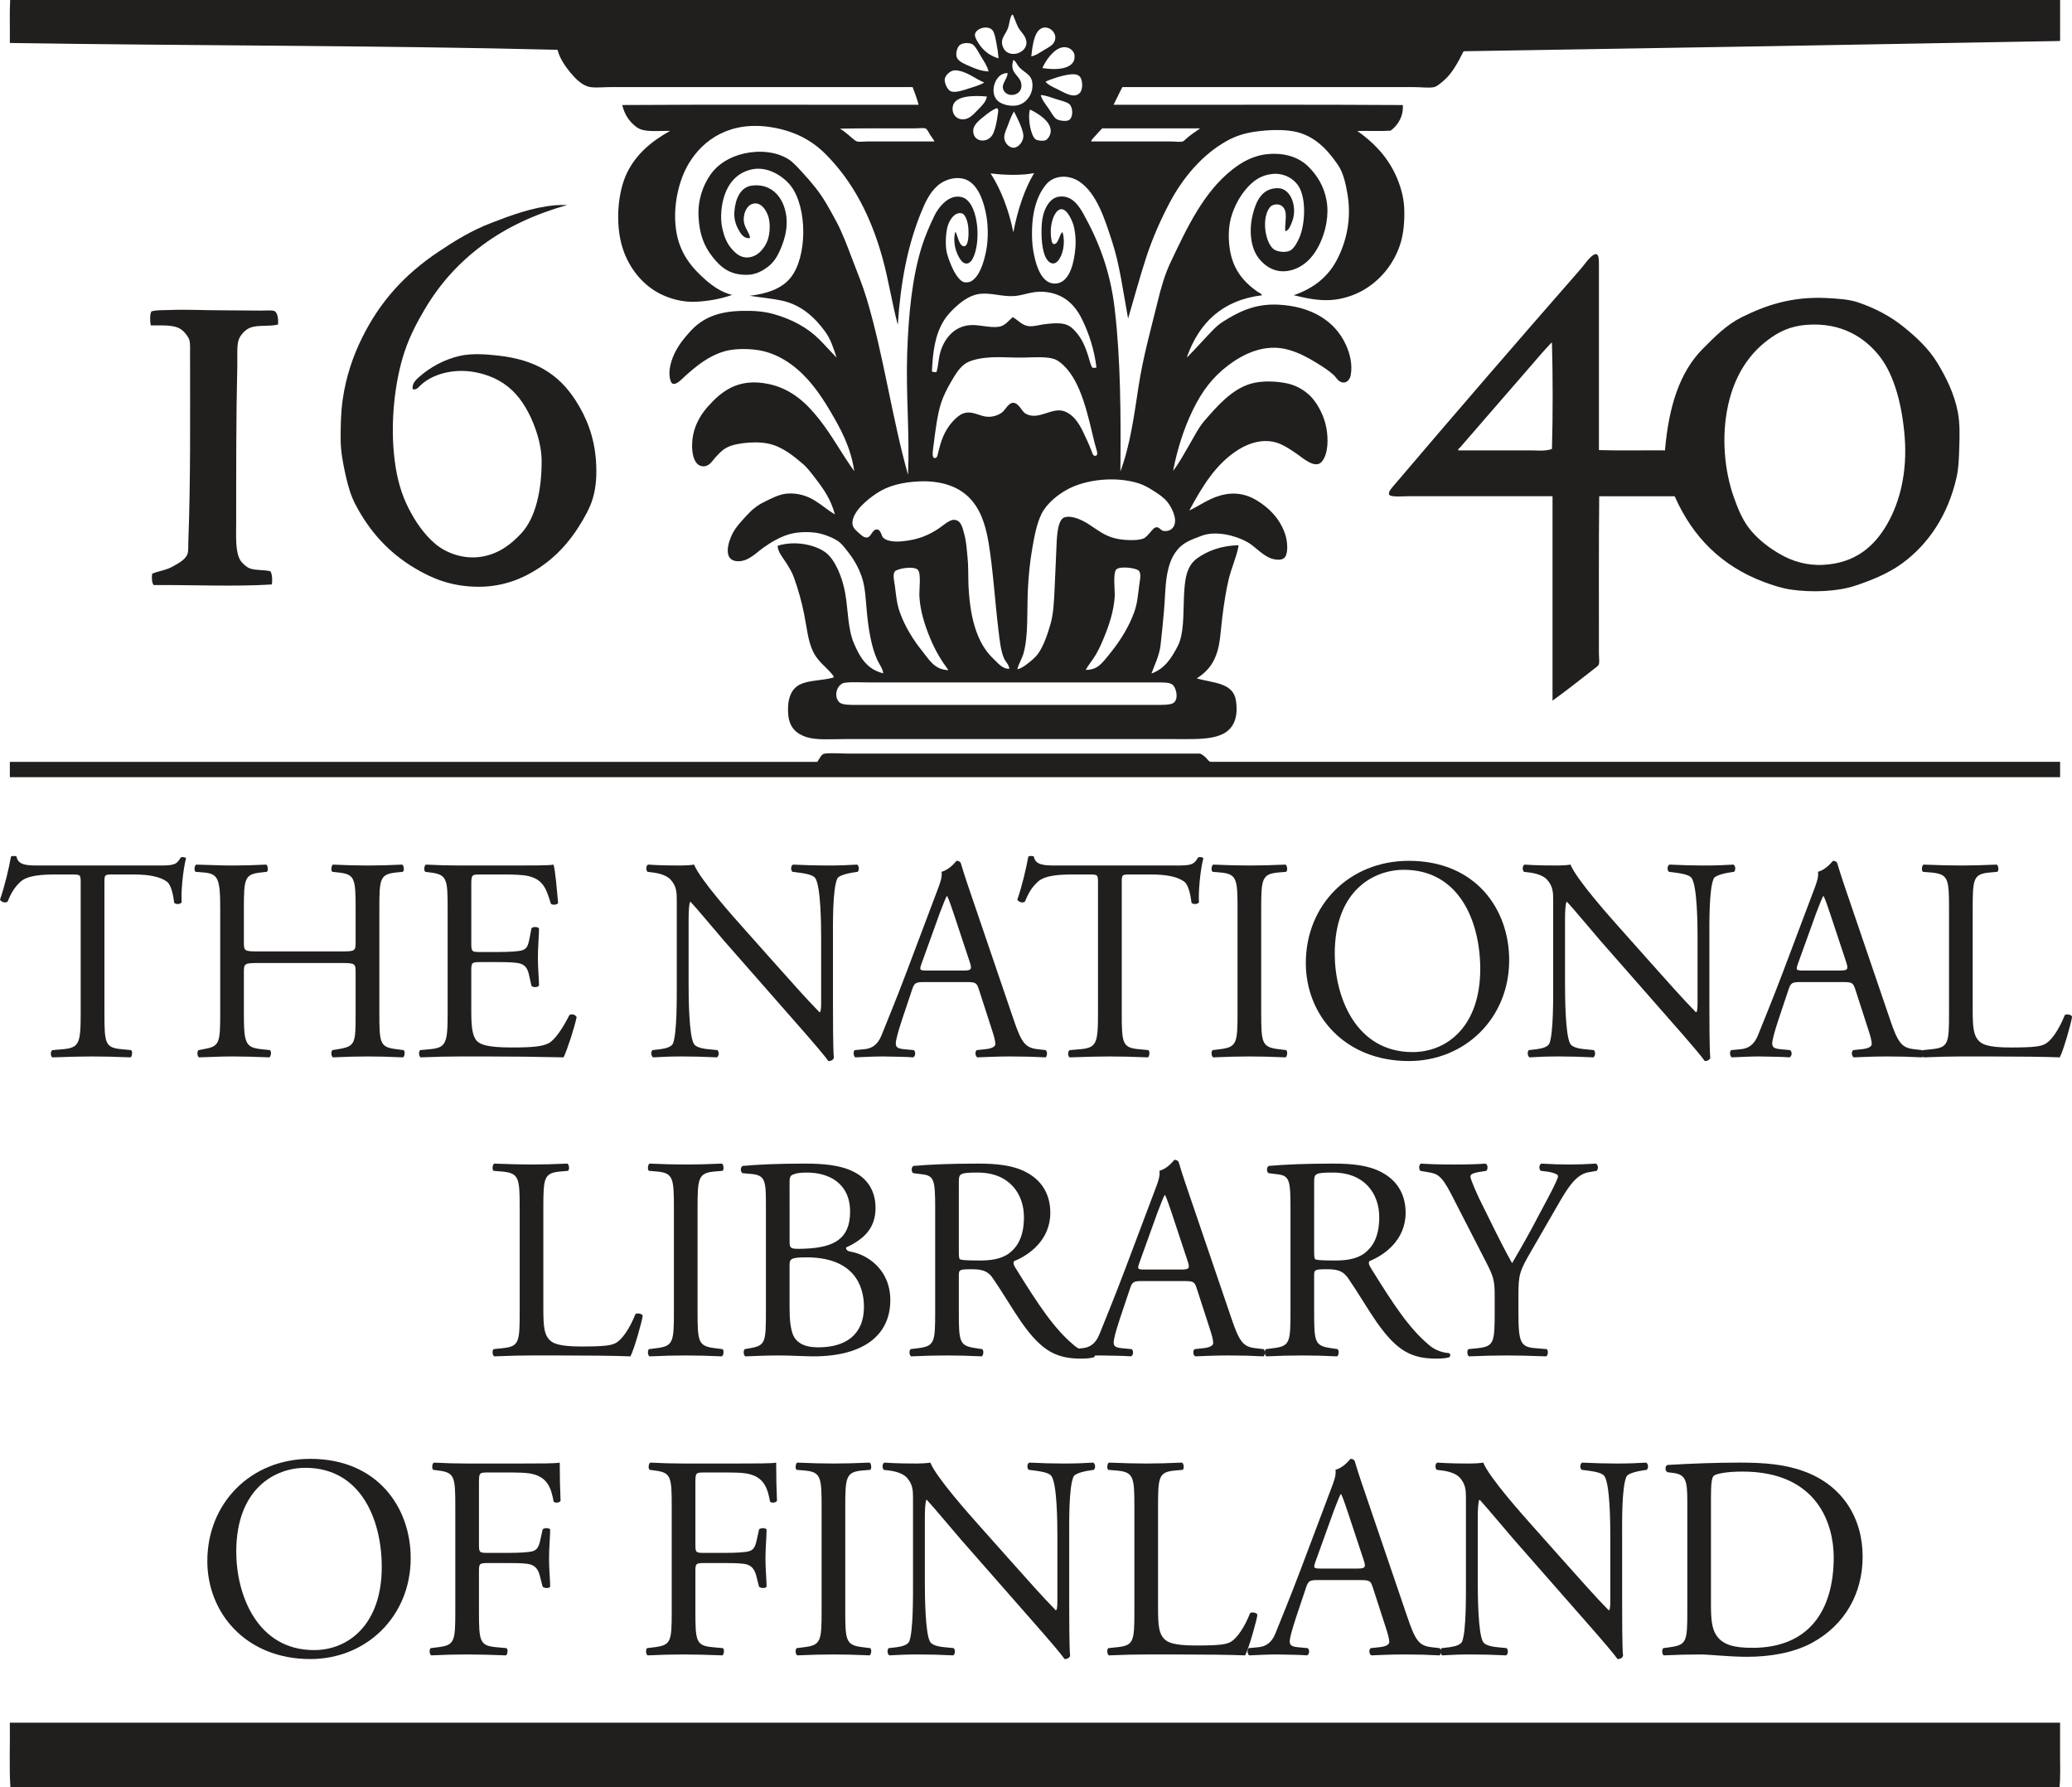 <?xml version="1.0" encoding="UTF-8" standalone="no"?>
<svg
   xmlns:dc="http://purl.org/dc/elements/1.1/"
   xmlns:cc="http://creativecommons.org/ns#"
   xmlns:rdf="http://www.w3.org/1999/02/22-rdf-syntax-ns#"
   xmlns:svg="http://www.w3.org/2000/svg"
   xmlns="http://www.w3.org/2000/svg"
   xmlns:xlink="http://www.w3.org/1999/xlink"
   id="svg3819"
   version="1.1"
   viewBox="0 0 429.663 370.605"
   height="370.605pt"
   width="429.663pt">
  <defs
     id="defs3821">
    <g
       id="g3823">
      <symbol
         style="overflow:visible"
         id="glyph0-0"
         overflow="visible">
        <path
           id="path3826"
           d="m 0,0 30,0 0,-42 -30,0 z M 15,-23.703 4.797,-39 l 20.406,0 z M 16.797,-21 27,-36.297 l 0,30.594 z m -12,18 L 15,-18.297 25.203,-3 Z M 3,-36.297 13.203,-21 3,-5.703 Z m 0,0"
           style="stroke:none" />
      </symbol>
      <symbol
         style="overflow:visible"
         id="glyph0-1"
         overflow="visible">
        <path
           id="path3829"
           d="m 22.078,-35.703 c 0,-1.984 -0.062,-2.031 1.734,-2.031 l 4.266,0 c 3.297,0 5.578,0.469 6.969,1.5 0.891,0.656 1.312,2.875 1.5,4.375 0.297,0.359 1.312,0.359 1.547,-0.125 -0.172,-1.797 0.25,-6.656 0.906,-9.109 -0.125,-0.25 -0.781,-0.312 -1.078,-0.188 -0.906,1.562 -1.438,1.688 -4.688,1.688 l -24.297,0 c -2.75,0 -4.734,0.047 -5.094,-1.859 -0.188,-0.188 -0.969,-0.125 -1.141,0 -0.422,2.391 -1.328,6.234 -2.281,8.938 0.234,0.469 1.078,0.781 1.562,0.422 0.656,-1.5 1.25,-2.828 2.703,-4.141 1.5,-1.391 4.797,-1.5 7.375,-1.5 l 3.297,0 c 1.797,0 1.797,0.047 1.797,1.922 l 0,26.812 c 0,6.297 -0.297,7.203 -3.719,7.5 l -2.156,0.188 c -0.484,0.297 -0.359,1.312 0,1.5 C 15.125,0.062 17.219,0 19.625,0 22.016,0 24.062,0.062 27.484,0.188 27.844,0 27.953,-1.078 27.594,-1.312 L 25.688,-1.5 C 22.203,-1.797 22.078,-2.703 22.078,-9 Z m 0,0"
           style="stroke:none" />
      </symbol>
      <symbol
         style="overflow:visible"
         id="glyph0-2"
         overflow="visible">
        <path
           id="path3832"
           d="m 32.766,-19.375 c 2.875,0 3,0.109 3,1.922 l 0,8.453 c 0,6.297 0,6.906 -3.672,7.5 l -1.141,0.188 C 30.594,-0.953 30.719,0 31.078,0.188 33.719,0.062 35.875,0 38.344,0 c 2.344,0 4.375,0.062 7.25,0.188 0.359,-0.188 0.484,-1.266 0.125,-1.5 L 44.281,-1.5 C 40.797,-1.922 40.688,-2.703 40.688,-9 l 0,-21.594 c 0,-6.312 0.109,-7.203 3.594,-7.562 l 1.266,-0.125 c 0.359,-0.234 0.234,-1.312 -0.125,-1.5 -2.703,0.125 -4.734,0.188 -7.078,0.188 -2.469,0 -4.5,-0.062 -7.266,-0.188 -0.359,0.188 -0.484,1.266 -0.125,1.5 l 1.141,0.125 c 3.547,0.359 3.672,1.25 3.672,7.562 l 0,6.891 c 0,1.859 -0.125,1.922 -3,1.922 l -17.172,0 c -2.875,0 -3,-0.062 -3,-1.922 l 0,-6.891 c 0,-6.312 0.125,-7.203 3.609,-7.562 l 1.141,-0.125 c 0.359,-0.234 0.234,-1.312 -0.125,-1.5 -2.578,0.125 -4.625,0.188 -6.953,0.188 -2.578,0 -4.625,-0.125 -7.562,-0.188 -0.359,0.188 -0.484,1.266 -0.125,1.5 l 1.562,0.125 c 3.125,0.234 3.547,1.25 3.547,7.562 L 7.688,-9 c 0,6.297 -0.125,6.906 -3.484,7.5 L 3.188,-1.312 C 2.812,-0.953 2.938,0 3.297,0.188 5.641,0.125 7.688,0 10.266,0 12.594,0 14.641,0.062 17.875,0.188 18.234,0 18.359,-1.078 18,-1.312 L 16.266,-1.5 C 12.906,-1.859 12.594,-2.703 12.594,-9 l 0,-8.453 c 0,-1.812 0.125,-1.922 3,-1.922 z m 0,0"
           style="stroke:none" />
      </symbol>
      <symbol
         style="overflow:visible"
         id="glyph0-3"
         overflow="visible">
        <path
           id="path3835"
           d="m 7.688,-9 c 0,6.297 -0.312,7.203 -3.734,7.5 l -1.969,0.188 C 1.625,-0.953 1.734,0 2.094,0.188 5.641,0.062 7.688,0 10.266,0 L 15.656,0 C 21,0 26.344,0.062 31.734,0.188 c 0.781,-1.625 2.281,-6.25 2.703,-8.344 -0.234,-0.547 -1.078,-0.719 -1.5,-0.422 -1.562,3.125 -3.172,5.219 -4.25,5.812 -1.328,0.672 -3.062,0.906 -7.688,0.906 -5.281,0 -6.547,-0.656 -7.266,-1.375 -0.953,-1.031 -1.141,-3.062 -1.141,-6.25 l 0,-8.453 c 0,-1.562 0.188,-1.625 1.984,-1.625 l 3.484,0 c 2.344,0 3.781,0.062 4.625,0.297 1.188,0.312 1.609,1.203 1.859,2.281 l 0.531,2.344 c 0.297,0.359 1.328,0.359 1.562,-0.062 0,-1.312 -0.234,-3.594 -0.234,-5.75 0,-2.281 0.234,-4.625 0.234,-6.062 -0.234,-0.422 -1.266,-0.422 -1.562,-0.062 L 24.594,-24.125 c -0.297,1.5 -0.719,1.859 -1.438,2.109 -0.719,0.234 -2.578,0.359 -5.094,0.359 l -3.484,0 c -1.797,0 -1.984,0 -1.984,-1.688 l 0,-12 c 0,-2.281 0,-2.391 1.812,-2.391 l 4.312,0 c 2.641,0 4.562,0.047 5.828,0.359 3.109,0.781 3.656,2.875 4.547,5.688 0.312,0.375 1.266,0.25 1.5,-0.109 C 30.359,-34.438 30,-38.766 29.641,-39.781 c -0.719,0.188 -4.266,0.188 -8.094,0.188 l -11.281,0 c -2.469,0 -4.5,-0.062 -7.078,-0.188 -0.375,0.188 -0.484,1.266 -0.125,1.5 l 0.953,0.125 c 3.547,0.422 3.672,1.312 3.672,7.562 z m 0,0"
           style="stroke:none" />
      </symbol>
      <symbol
         style="overflow:visible"
         id="glyph0-4"
         overflow="visible">
        <path
           id="path3838"
           d=""
           style="stroke:none" />
      </symbol>
      <symbol
         style="overflow:visible"
         id="glyph0-5"
         overflow="visible">
        <path
           id="path3841"
           d="m 39.953,-24.547 c 0,-2.75 -0.109,-10.188 0.906,-12.359 0.234,-0.469 1.438,-0.953 3.359,-1.25 l 0.844,-0.125 c 0.359,-0.359 0.359,-1.203 -0.125,-1.5 -2.031,0.125 -3.594,0.188 -6.172,0.188 -2.281,0 -4.328,-0.062 -7.078,-0.188 -0.484,0.188 -0.547,1.141 -0.125,1.5 l 1.016,0.125 c 2.406,0.297 3.359,0.656 3.719,1.203 C 37.438,-35.156 37.5,-27.359 37.5,-24.547 l 0,12.844 c 0,1.266 0,2.219 -0.234,2.516 l -0.125,0 C 34.312,-12.062 31.375,-15.422 27.234,-20.047 l -5.812,-6.531 c -1.984,-2.219 -9.062,-10.141 -10.266,-13.203 -0.781,0.125 -1.797,0.188 -2.75,0.188 -1.094,0 -4.266,0 -6.781,-0.188 -0.484,0.234 -0.484,1.141 -0.125,1.5 l 1.016,0.125 c 1.438,0.172 2.891,0.594 3.719,1.438 1.266,1.375 1.328,2.641 1.328,4.312 l 0,17.344 c 0,2.875 0.062,10.203 -0.781,12.359 C 6.484,-2.047 5.516,-1.688 4.141,-1.5 l -1.625,0.188 c -0.359,0.359 -0.297,1.188 0.125,1.5 C 4.734,0.062 6.359,0 8.875,0 c 2.219,0 4.328,0.062 7.031,0.188 0.406,-0.312 0.469,-1.031 0.109,-1.5 L 14.156,-1.5 c -1.5,-0.125 -2.703,-0.484 -3.062,-1.141 -1.016,-1.797 -1.078,-9.594 -1.078,-12.422 l 0,-13.078 c 0,-1.797 0.062,-3.172 0.297,-3.906 l 0.125,0 c 1.266,1.328 5.344,6.25 6.969,8.109 L 31.312,-8.094 c 5.234,5.938 6.969,8.031 7.688,9.047 0.656,0 1.016,-0.297 1.141,-0.656 -0.188,-1.562 -0.188,-8.703 -0.188,-10.5 z m 0,0"
           style="stroke:none" />
      </symbol>
      <symbol
         style="overflow:visible"
         id="glyph0-6"
         overflow="visible">
        <path
           id="path3844"
           d="m 27.062,-5.766 c 0.484,1.453 0.781,2.531 0.781,3.188 C 27.844,-1.984 27,-1.625 25.734,-1.5 L 24,-1.312 c -0.422,0.297 -0.359,1.25 0.125,1.5 C 25.859,0.125 28.141,0 31.016,0 33.719,0 35.812,0.062 38.281,0.188 c 0.297,-0.25 0.422,-1.203 0,-1.5 L 36.656,-1.5 C 34.078,-1.797 33.297,-2.703 31.562,-7.859 l -8.219,-24.125 C 22.438,-34.625 21.484,-37.375 20.703,-40.016 c -0.125,-0.422 -0.547,-0.547 -0.906,-0.547 -0.656,0.781 -1.672,1.859 -3.109,2.281 0.172,0.969 -0.188,2.094 -1.031,4.266 L 9.547,-17.812 C 7.016,-11.094 5.344,-7.203 4.266,-4.438 3.422,-2.281 2.094,-1.625 0.656,-1.5 l -1.969,0.188 c -0.375,0.297 -0.25,1.25 0.109,1.5 C 0.422,0.125 2.578,0 4.562,0 c 2.812,0.062 4.672,0.062 6.234,0.188 0.547,-0.25 0.547,-1.203 0.125,-1.5 L 8.938,-1.5 C 7.5,-1.625 7.203,-1.984 7.203,-2.703 c 0,-0.656 0.422,-2.281 1.312,-4.984 L 10.625,-13.984 c 0.422,-1.25 0.781,-1.438 2.281,-1.438 l 9.047,0 c 1.812,0 2.047,0.188 2.469,1.5 z m -10.75,-23.938 c 0.672,-1.797 1.266,-3.234 1.453,-3.531 l 0.109,0 c 0.359,0.719 0.906,2.328 1.391,3.781 L 22.5,-19.688 c 0.547,1.625 0.422,1.875 -1.312,1.875 l -7.391,0 c -1.672,0 -1.734,-0.062 -1.25,-1.453 z m 0,0"
           style="stroke:none" />
      </symbol>
      <symbol
         style="overflow:visible"
         id="glyph0-7"
         overflow="visible">
        <path
           id="path3847"
           d="m 7.688,-9.125 c 0,6.359 -0.125,7.203 -3.672,7.625 l -1.5,0.188 C 2.156,-0.953 2.281,0 2.641,0.188 5.641,0.062 7.688,0 10.203,0 c 2.391,0 4.438,0.062 7.438,0.188 C 18,0 18.125,-1.078 17.766,-1.312 l -1.5,-0.188 C 12.719,-1.922 12.594,-2.766 12.594,-9.125 l 0,-21.359 c 0,-6.359 0.125,-7.375 3.672,-7.672 l 1.5,-0.125 c 0.359,-0.234 0.234,-1.312 -0.125,-1.5 -3,0.125 -5.047,0.188 -7.438,0.188 -2.516,0 -4.562,-0.062 -7.562,-0.188 -0.359,0.188 -0.484,1.266 -0.125,1.5 l 1.5,0.125 c 3.547,0.297 3.672,1.312 3.672,7.672 z m 0,0"
           style="stroke:none" />
      </symbol>
      <symbol
         style="overflow:visible"
         id="glyph0-8"
         overflow="visible">
        <path
           id="path3850"
           d="m 24.125,0.953 c 11.578,0 20.812,-8.812 20.812,-20.938 0,-10.562 -6.953,-20.578 -20.812,-20.578 -12.359,0 -21.359,9.188 -21.359,21.188 0,10.797 8.031,20.328 21.359,20.328 z m 0.781,-1.859 c -11.828,0 -16.141,-11.516 -16.141,-20.391 0,-13.141 8.094,-17.406 14.328,-17.406 11.469,0 15.844,10.688 15.844,20.578 0,11.828 -6.844,17.219 -14.031,17.219 z m 0,0"
           style="stroke:none" />
      </symbol>
      <symbol
         style="overflow:visible"
         id="glyph0-9"
         overflow="visible">
        <path
           id="path3853"
           d="m 7.688,-9 c 0,6.297 -0.125,7.141 -3.609,7.5 L 2.281,-1.312 C 1.922,-0.953 2.047,0 2.406,0.188 5.766,0.062 7.688,0 10.203,0 l 5.516,0 c 6.188,0 11.875,0.062 14.938,0.188 0.844,-1.625 2.531,-7.75 2.531,-8.406 0,-0.422 -1.141,-0.656 -1.5,-0.359 -1.203,3.062 -2.766,5.219 -3.969,5.938 -0.953,0.547 -2.219,0.781 -7.312,0.781 -4.75,0 -5.891,-0.719 -6.547,-1.375 C 12.781,-4.375 12.594,-5.938 12.594,-9.719 l 0,-20.875 c 0,-6.312 0.125,-7.266 3.672,-7.562 l 1.438,-0.125 c 0.359,-0.234 0.234,-1.312 -0.125,-1.5 -3,0.125 -5.031,0.188 -7.375,0.188 -2.406,0 -4.438,-0.062 -7.797,-0.188 -0.359,0.188 -0.484,1.266 -0.125,1.5 l 1.5,0.125 c 3.781,0.297 3.906,1.25 3.906,7.562 z m 0,0"
           style="stroke:none" />
      </symbol>
      <symbol
         style="overflow:visible"
         id="glyph0-10"
         overflow="visible">
        <path
           id="path3856"
           d="m 7.688,-9 c 0,6.297 -0.125,6.953 -3.312,7.5 L 3.297,-1.312 C 2.938,-0.953 3.062,0 3.422,0.188 5.641,0.125 7.688,0 10.312,0 c 2.531,0 5.469,0.188 7.203,0.188 10.797,0 15.969,-4.688 15.969,-11.641 0,-6.422 -4.797,-9.422 -8.047,-10.031 -0.656,-0.109 -1.141,-0.297 -1.141,-0.891 3.609,-1.688 6.125,-3.906 6.125,-8.219 0,-3.844 -1.984,-6.25 -4.562,-7.5 -2.703,-1.391 -6.297,-1.688 -10.078,-1.688 -5.578,0 -9.656,0.188 -12.906,0.484 -0.469,0.234 -0.531,1.141 -0.062,1.5 L 4.734,-37.625 c 2.703,0.25 2.953,1.391 2.953,5.828 z m 4.906,-9.781 c 0,-1.203 0.25,-1.562 3.484,-1.562 9.547,0 11.938,5.531 11.938,10.266 0,6 -4.078,8.391 -9.422,8.391 C 16.797,-1.688 15,-1.984 13.859,-3.359 12.719,-4.688 12.594,-7.734 12.594,-9.906 Z m 0,-17.219 c 0,-1.078 0.25,-1.375 0.844,-1.562 0.547,-0.234 1.438,-0.359 2.766,-0.359 4.562,0 8.938,2.219 8.938,8.109 0,5.625 -3.297,7.438 -9.422,7.672 -3.062,0.125 -3.125,0 -3.125,-1.672 z m 0,0"
           style="stroke:none" />
      </symbol>
      <symbol
         style="overflow:visible"
         id="glyph0-11"
         overflow="visible">
        <path
           id="path3859"
           d="m 7.688,-9 c 0,6.297 -0.125,7.078 -3.609,7.5 l -1.5,0.188 C 2.219,-0.906 2.344,0 2.703,0.188 5.516,0.062 7.688,0 10.203,0 c 2.391,0 4.438,0.062 7.141,0.188 0.359,-0.188 0.469,-1.203 0.109,-1.5 l -1.25,-0.188 C 12.719,-1.984 12.594,-2.703 12.594,-9 l 0,-7.562 c 0,-1.25 0.125,-1.312 2.828,-1.312 2.391,0 3.359,0.594 4.266,1.922 1.859,2.688 4.312,6.828 5.875,9.047 4.25,6.062 7.312,7.562 12.422,7.562 1.141,0 2.094,-0.109 2.641,-0.297 0.297,-0.234 0.234,-0.719 -0.062,-0.844 -1.625,-0.109 -3.125,-0.781 -4.141,-1.672 -4.078,-3.422 -7.266,-8.219 -12.062,-15.969 -0.297,-0.469 -0.594,-1.078 -0.297,-1.438 3,-1.203 7.5,-4.312 7.5,-10.016 0,-4.203 -2.109,-6.906 -4.984,-8.406 -2.766,-1.5 -6.297,-1.797 -10.016,-1.797 -5.875,0 -10.016,0.188 -13.375,0.484 -0.484,0.234 -0.484,1.203 -0.062,1.5 L 5.047,-37.562 C 7.5,-37.266 7.688,-36.234 7.688,-30.547 Z m 4.906,-27 c 0,-1.688 0.188,-1.922 3.906,-1.922 6.656,0 9.594,4.5 9.594,9.234 0,4.094 -1.375,6.188 -3,7.453 -1.734,1.312 -4.016,1.547 -6.172,1.547 -3.062,0 -3.969,-0.109 -4.141,-0.297 -0.188,-0.234 -0.188,-0.891 -0.188,-1.969 z m 0,0"
           style="stroke:none" />
      </symbol>
      <symbol
         style="overflow:visible"
         id="glyph0-12"
         overflow="visible">
        <path
           id="path3862"
           d="m 20.156,-12.234 c 0,-4.625 0.188,-5.172 2.828,-9.719 L 26.766,-28.5 c 3,-5.156 4.797,-8.938 7.922,-9.484 l 1.672,-0.297 c 0.422,-0.359 0.359,-1.203 -0.125,-1.5 -2.031,0.125 -3.719,0.188 -5.578,0.188 -1.859,0 -3.594,-0.062 -5.75,-0.188 -0.484,0.234 -0.547,1.078 -0.125,1.5 l 1.078,0.125 c 1.438,0.172 2.516,0.594 2.516,0.953 0,0.719 -2.219,4.797 -3.891,7.922 -1.797,3.484 -3.781,6.969 -5.641,10.141 -2.344,-4.141 -4.562,-8.875 -6.781,-13.312 -0.297,-0.609 -1.859,-4.031 -1.859,-4.625 0,-0.484 0.422,-0.781 2.516,-1.078 l 0.781,-0.125 c 0.359,-0.359 0.359,-1.312 -0.188,-1.5 -1.5,0.125 -3.656,0.188 -6.406,0.188 -2.891,0 -5.047,-0.062 -6.969,-0.188 -0.422,0.234 -0.484,1.078 -0.125,1.5 L 1.5,-37.984 c 1.797,0.297 2.703,0.609 4.734,4.562 L 13.312,-19.625 c 1.75,3.359 1.922,4.141 1.922,7.438 l 0,3.062 c 0,6.422 -0.109,7.266 -3.594,7.625 L 9.781,-1.312 C 9.422,-0.953 9.547,0 9.906,0.188 13.078,0.062 15.234,0 17.766,0 c 2.391,0 4.438,0.062 8.156,0.188 0.359,-0.188 0.484,-1.141 0.125,-1.5 L 23.766,-1.5 c -3.25,-0.234 -3.609,-1.203 -3.609,-7.625 z m 0,0"
           style="stroke:none" />
      </symbol>
      <symbol
         style="overflow:visible"
         id="glyph0-13"
         overflow="visible">
        <path
           id="path3865"
           d="m 12.594,-35.344 c 0,-2.281 0,-2.391 1.812,-2.391 l 3.656,0 c 2.516,0 4.5,0 5.812,0.359 3,0.781 3.719,3 4.203,5.688 0.422,0.375 1.266,0.188 1.438,-0.172 -0.109,-2.281 -0.172,-5.156 -0.172,-7.922 -0.781,0.188 -4.266,0.188 -8.109,0.188 l -11.031,0 c -2.406,0 -4.438,-0.062 -6.969,-0.188 -0.359,0.188 -0.469,1.266 -0.109,1.5 l 0.953,0.125 c 3.484,0.422 3.609,1.25 3.609,7.562 L 7.688,-9 c 0,6.297 -0.125,7.078 -3.609,7.5 l -1.5,0.188 C 2.219,-0.953 2.344,0 2.703,0.188 5.516,0.062 7.562,0 10.203,0 12.594,0 14.641,0.062 18.188,0.188 18.547,0 18.656,-1.078 18.297,-1.312 L 16.266,-1.5 C 12.719,-1.797 12.594,-2.703 12.594,-9 l 0,-8.344 c 0,-1.562 0.188,-1.609 1.984,-1.609 l 4.078,0 c 2.281,0 3.781,0.047 4.625,0.297 1.141,0.359 1.625,1.203 1.922,2.281 l 0.594,2.328 c 0.422,0.359 1.328,0.359 1.562,0 0,-1.375 -0.234,-3.656 -0.234,-5.812 0,-2.219 0.234,-4.625 0.234,-6.062 -0.234,-0.359 -1.266,-0.359 -1.562,0 l -0.531,2.406 c -0.359,1.562 -0.844,1.859 -1.5,2.094 C 23.047,-21.188 21.125,-21.062 18.656,-21.062 l -4.078,0 c -1.797,0 -1.984,0 -1.984,-1.625 z m 0,0"
           style="stroke:none" />
      </symbol>
      <symbol
         style="overflow:visible"
         id="glyph0-14"
         overflow="visible">
        <path
           id="path3868"
           d="m 7.688,-9 c 0,6.297 -0.125,7.016 -3.609,7.5 l -1.375,0.188 C 2.344,-0.953 2.453,0 2.812,0.188 5.641,0.062 7.797,0 10.312,0 c 2.109,0 5.953,0.484 9.781,0.484 4.625,0 9.547,-0.781 13.453,-2.891 6.828,-3.719 10.5,-10.25 10.5,-17.875 0,-7.922 -4.094,-14.766 -12.188,-17.703 -3.906,-1.438 -8.156,-1.797 -13.203,-1.797 -5.094,0 -9.953,0.188 -15.062,0.484 -0.594,0.234 -0.531,1.203 -0.047,1.5 l 1.312,0.172 C 7.375,-37.266 7.688,-36 7.688,-31.797 Z m 4.906,-23.516 c 0,-2.703 0.125,-4.203 0.609,-4.562 0.484,-0.359 2.391,-0.844 5.938,-0.844 15.719,0 18.906,11.156 18.906,17.766 C 38.047,-9 32.812,-1.375 21.188,-1.375 17.406,-1.375 15.125,-1.984 13.797,-3.844 12.781,-5.281 12.594,-7.203 12.594,-10.375 Z m 0,0"
           style="stroke:none" />
      </symbol>
    </g>
    <clipPath
       id="clip1">
      <path
         id="path3871"
         d="m 64,357 426,0 0,13.609 -426,0 z m 0,0" />
    </clipPath>
  </defs>
  <g
     transform="translate(-62.74,-0.004)"
     id="surface15942">
    <path
       id="path3874"
       d="m 237.984,141.562 c -1.777,0.246 -2.438,2.918 -1.18,4.074 0.641,0.59 2.387,0.531 3.836,0.531 20.73,0 41.023,0 61.574,0 1.605,0 3.344,0.051 3.953,-0.473 1.039,-0.887 0.453,-3.133 -0.293,-3.719 -0.648,-0.508 -1.867,-0.473 -3.781,-0.473 -4.094,0 -9.277,0 -12.75,0 -15.797,0 -31.23,0 -46.871,0 -1.453,0 -3.246,-0.109 -4.367,0.059 -0.039,0.004 -0.082,-0.004 -0.121,0 z m 17.594,-9.328 c -1.023,-2.504 -1.996,-5.395 -2.184,-8.5 -0.082,-1.363 0.398,-4.75 -0.297,-5.547 -0.793,-0.918 -4.438,-0.289 -4.84,0.352 -0.453,0.719 -0.027,2.289 0.059,3.012 0.254,2.102 0.414,3.695 1.004,5.371 1.039,2.957 2.848,5.848 4.664,8.09 1.508,1.863 2.516,3.848 5.43,3.953 -1.477,-1.984 -2.77,-4.109 -3.836,-6.73 z m 34.652,6.082 c 1.047,-0.648 2.156,-2.164 3.07,-3.305 1.832,-2.297 3.633,-5.234 4.664,-8.148 0.594,-1.676 0.734,-3.289 1,-5.43 0.113,-0.891 0.508,-2.426 -0.059,-3.07 -0.523,-0.598 -3.914,-1.027 -4.664,-0.297 -0.777,0.77 -0.266,4.363 -0.352,5.668 -0.207,3.086 -1.172,5.906 -2.188,8.383 -0.543,1.332 -1.062,2.496 -1.711,3.602 -0.656,1.121 -1.445,2.039 -2.125,3.188 0.906,0.019 1.75,-0.211 2.363,-0.59 z m -19.305,-1.832 c -0.676,-1.59 -0.875,-3.672 -1.121,-5.664 -0.742,-6.012 -1.137,-12.77 -2.066,-18.301 -0.668,-3.984 -1.816,-7.176 -4.133,-9.445 -2.18,-2.137 -5.641,-3.469 -10.332,-3.246 -3.426,0.16 -6.402,0.875 -8.852,2.535 -1.031,0.699 -2.027,1.465 -3.07,2.539 -0.781,0.805 -2.012,2.371 -1.832,3.781 0.09,0.699 0.562,1.199 1.18,1.711 0.484,0.398 1.074,1.141 1.832,1.062 0.953,-0.102 1.039,-1.828 2.184,-1.652 0.68,0.102 0.816,1.367 1.18,1.711 0.855,0.801 2.613,0.875 4.133,0.707 3.242,-0.355 5.18,-1.215 7.32,-2.594 0.809,-0.523 2.184,-1.82 3.129,-1.832 1.586,-0.023 1.844,1.609 2.246,3.07 0.426,1.555 0.496,3.277 0.648,4.66 0.188,1.746 0.125,3.52 0.176,5.137 0.219,6.906 1.594,12.605 5.254,16 0.859,0.797 1.801,2.098 3.246,2.008 -0.148,-0.996 -0.773,-1.367 -1.121,-2.188 z m 5.137,0.945 c 0.68,-0.535 1.402,-1.129 1.945,-1.887 1.109,-1.547 1.918,-3.879 2.539,-6.023 0.66,-2.262 0.754,-4.699 0.887,-7.496 0.125,-2.625 0.227,-5.27 0.355,-8.027 0.098,-2.117 0.117,-6.219 1.711,-6.73 1.188,-0.383 2.836,0.289 3.602,0.648 1.707,0.805 3.379,2.336 5.312,3.188 1.004,0.445 2.145,0.723 3.426,0.828 1.234,0.098 2.734,0.164 3.953,-0.238 0.516,-0.168 1.031,-0.824 1.418,-1.238 0.324,-0.352 0.816,-1.113 1.355,-1.121 0.652,-0.012 0.84,0.676 1.477,0.766 0.992,0.137 1.773,-0.312 2.125,-1.004 0.801,-1.566 -0.531,-3.973 -1.355,-5.016 -0.672,-0.848 -1.758,-1.605 -2.777,-2.242 -0.98,-0.617 -1.984,-1.23 -3.129,-1.598 -4.883,-1.555 -11.012,-0.785 -14.699,1.184 -2.152,1.148 -4.41,2.984 -5.488,5.137 -0.977,1.945 -1.508,4.727 -1.949,7.32 -0.473,2.773 -0.758,5.672 -0.883,8.438 -0.215,4.668 0.121,9.43 -0.887,13.105 -0.332,1.215 -1.02,2.168 -1.301,3.367 0.969,-0.242 1.711,-0.848 2.363,-1.359 z m 14.047,-44.215 c -0.09,-0.418 -0.254,-0.836 -0.352,-1.238 -1.434,-5.871 -2.777,-12.734 -6.492,-16.234 -0.469,-0.445 -1.16,-1.008 -1.773,-1.242 -1.59,-0.602 -4.285,-0.402 -6.375,-0.352 -2.453,0.059 -4.508,-0.16 -6.672,-0.059 -1.727,0.078 -4.012,0.406 -5.312,1.18 -1.402,0.836 -2.273,2.379 -3.07,3.719 -0.844,1.426 -1.684,3.055 -2.184,4.605 -0.75,2.34 -1.188,5.773 -1.535,8.617 -0.094,0.773 -0.488,2.695 0.18,2.777 0.633,0.07 0.672,-0.82 0.766,-1.184 0.117,-0.449 0.328,-1.223 0.414,-1.535 0.672,-2.438 1.945,-4.461 3.543,-5.785 0.375,-0.312 0.805,-0.586 1.121,-0.707 1.754,-0.684 3.141,0.32 4.664,0.59 1.184,0.211 2.516,-0.121 3.48,-0.828 0.676,-0.492 1.324,-1.957 2.246,-2.008 1.254,-0.062 1.797,1.758 2.656,2.246 2.691,1.527 5.48,-1.465 8.086,-0.473 1.848,0.703 2.961,2.465 3.777,4.133 0.668,1.355 1.285,2.715 1.832,4.133 0.141,0.359 0.281,1.207 1,0.883 0.309,-0.34 0.078,-0.891 0,-1.238 z m -3.066,-27.156 c -1.508,-2.996 -3.859,-5.246 -7.852,-5.547 -2.453,-0.188 -4.082,0.746 -6.199,0.883 -2.367,0.156 -4.621,-0.699 -6.965,-0.469 -1.68,0.164 -3.23,1.121 -4.43,2.125 -1.285,1.074 -2.359,2.188 -3.129,3.422 -1.789,2.883 -2.293,6.324 -2.477,10.566 0.25,0.102 0.562,0.145 0.941,0.117 0.383,-1.238 0.395,-2.426 0.652,-3.543 0.715,-3.121 2.871,-6 6.434,-6.195 1.906,-0.105 3.875,0.598 5.785,0.352 1.371,-0.176 2.039,-1.262 2.953,-2.004 1.176,0.641 1.945,1.836 3.598,1.887 0.938,0.031 1.984,-0.293 2.953,-0.414 1.078,-0.133 2.176,-0.254 3.246,-0.176 1.809,0.133 2.594,0.941 3.484,2.008 1.125,1.348 1.715,2.77 2.301,4.543 0.289,0.867 0.438,1.801 0.887,2.602 0.199,0.109 0.68,0.07 0.883,0 -0.426,-3.621 -1.566,-7.164 -3.066,-10.156 z M 268.152,35.953 c 2.125,3.285 3.781,7.555 4.723,12.219 0.875,-4.613 2.324,-8.969 4.309,-12.277 -2.641,0.535 -6.293,0.418 -9.031,0.059 z M 291.293,26.625 c -0.609,0.648 -1.332,1.422 -1.891,2.066 -0.152,0.18 -0.426,0.438 -0.352,0.648 5.168,0 11.203,0 16.527,0 0.793,0 1.824,0.164 2.422,0 0.215,-0.059 0.59,-0.453 0.883,-0.707 0.801,-0.684 1.535,-1.184 2.305,-1.711 0.105,-0.074 0.359,-0.125 0.293,-0.297 -6.727,0 -13.457,0 -20.188,0 z m -52.539,1.418 c 0.473,0.367 1.262,1.188 1.711,1.297 0.52,0.129 1.312,0 2.008,0 4.629,0 9.668,0 14.051,0 -0.184,-0.391 -0.539,-0.828 -0.887,-1.355 C 255.375,27.59 255.016,26.75 254.633,26.625 c -0.438,-0.141 -1.465,0 -2.184,0 -4.898,0 -11.309,-0.047 -15.527,0.059 0.621,0.324 1.113,0.801 1.832,1.359 z m 33.059,-2.242 c -0.363,0.988 -0.859,1.902 -0.828,2.773 0.039,1.016 0.98,2.082 1.949,2.066 1.012,-0.02 2.137,-1.359 2.008,-2.656 -0.141,-1.398 -1.395,-3.793 -1.891,-4.781 -0.004,-0.039 -0.008,-0.07 -0.059,-0.059 -0.422,0.676 -0.793,1.598 -1.18,2.656 z m 5.727,3.129 c 0.43,0.246 1.441,0.34 1.945,0.176 0.566,-0.184 1.055,-1.074 1.125,-1.711 0.242,-2.262 -2.883,-4.004 -4.254,-4.664 -0.035,0.004 -0.07,0.008 -0.059,0.059 -0.492,1.844 0.25,5.566 1.242,6.141 z m -8.266,-6.438 c -0.703,0.281 -1.613,0.941 -2.422,1.594 -1.023,0.828 -2.281,1.773 -2.301,3.012 -0.039,2.438 2.98,2.68 4.016,0.828 0.551,-0.992 0.898,-2.805 1.062,-4.074 0.055,-0.453 0.27,-1.078 -0.121,-1.418 -0.098,0.02 -0.145,0.023 -0.234,0.059 z m -8.973,-0.352 c -0.293,1.957 1.449,3.168 3.188,2.359 0.859,-0.398 1.523,-1.223 2.242,-1.949 0.723,-0.727 1.484,-1.473 1.652,-2.535 -2.617,-0.23 -6.727,-0.262 -7.082,2.125 z m 18.238,-2.305 c 0.039,0.004 0.07,0.012 0.062,0.059 0.273,0.871 0.875,1.605 1.531,2.539 0.598,0.844 1.105,1.93 1.773,2.305 0.512,0.281 1.863,0.504 2.48,0.176 0.914,-0.488 0.91,-2.574 0.117,-3.305 -0.531,-0.492 -1.797,-0.742 -2.773,-1.062 -1.133,-0.375 -2.164,-0.773 -3.07,-0.828 -0.035,0.004 -0.07,0.008 -0.059,0.059 -0.039,0.004 -0.07,0.008 -0.062,0.059 z m 3.547,-1.297 c 1.199,0.582 3.328,2 4.543,0.766 0.695,-0.703 0.648,-2.535 0.117,-3.305 -0.328,-0.477 -1.012,-0.656 -1.828,-0.59 -1.805,0.148 -4.34,1.023 -5.371,1.535 0.535,0.688 1.566,1.121 2.539,1.594 z m -21.195,-3.957 c -1.008,-0.07 -2.117,0.969 -2.242,1.832 -0.102,0.684 0.508,2.266 1.297,2.535 1.051,0.363 2.816,-0.328 3.836,-0.648 1.156,-0.359 2.25,-0.688 3.07,-1.18 -1.75,-0.68 -3.637,-2.379 -5.961,-2.539 z m 13.578,2.539 c 0.633,2.5 -2.359,3.277 -3.426,1.891 -1.047,-1.363 0.566,-2.418 0.648,-3.84 -2.52,-0.199 -3.988,4.07 -2.004,5.785 0.895,0.777 2.488,1.074 3.66,0.945 1.883,-0.203 3.332,-1.91 3.48,-3.836 0.207,-2.707 -1.668,-2.828 -2.832,-4.25 -0.352,-0.426 -0.492,-0.867 -0.945,-1.301 -0.074,0 -0.082,-0.074 -0.176,-0.059 -0.867,2.652 1.195,3.082 1.594,4.664 z m 11.098,-5.605 c -0.086,-1.031 -1.168,-1.855 -2.363,-1.715 -1.945,0.23 -3.66,2.812 -4.309,4.309 2.605,0.469 6.918,0.395 6.672,-2.594 z m -19.305,0.352 c -0.395,-0.648 -1.23,-2.289 -1.828,-2.656 -0.758,-0.465 -2.191,-0.316 -2.715,0.176 -0.512,0.484 -0.891,1.781 -0.531,2.598 0.363,0.836 1.805,1.395 2.832,1.832 1.102,0.469 2.141,0.914 3.719,1.004 C 267.438,13.66 266.875,12.875 266.262,11.867 Z m 12.754,-1.355 c 0.742,-0.465 1.66,-0.879 2.125,-1.477 1.492,-1.941 -1.125,-4.32 -2.836,-2.895 -1.215,1.016 -1.496,3.695 -1.711,5.551 0.879,-0.156 1.617,-0.68 2.422,-1.18 z m -9.625,-1.418 c -0.164,-0.824 -0.348,-2.102 -0.766,-2.715 -0.863,-1.27 -3.609,-0.562 -3.719,0.824 -0.039,0.469 0.43,1.277 0.707,1.711 0.996,1.566 2.359,2.664 4.191,3.191 -0.078,-1.047 -0.203,-1.973 -0.414,-3.012 z m 2.363,-3.246 c -0.371,1.031 -1.227,1.852 -1.242,2.891 -0.012,0.816 0.473,1.664 0.945,2.008 1.52,1.105 4.109,-0.012 4.133,-1.832 0.019,-1.473 -1.246,-2.27 -1.77,-3.363 -0.387,-0.801 -0.637,-1.594 -1.004,-2.418 -0.059,0 -0.07,-0.051 -0.121,-0.062 -0.004,-0.035 -0.008,-0.07 -0.059,-0.059 -0.543,0.719 -0.543,1.875 -0.883,2.836 z m 218.184,2.656 c -41.16,0.754 -82.344,1.477 -123.613,2.125 -0.004,0.055 -0.074,0.047 -0.117,0.059 -1.047,2.059 -2.234,4.441 -4.074,6.02 -0.559,0.477 -1.398,1.227 -2.008,1.359 -1.066,0.23 -2.656,0 -4.074,0 -20.02,0 -40.801,0 -60.566,0 -0.641,1.191 -1.207,2.457 -1.832,3.66 19.977,0.039 40.105,-0.078 59.98,0.059 0.176,2.328 -1.055,4.254 -2.539,5.312 -2.188,0.137 -4.625,0.02 -6.906,0.059 3.203,2.227 6.16,5.188 7.969,9.152 0.855,1.875 1.66,4.277 1.77,6.848 0.109,2.551 -0.109,5.363 -0.887,7.672 -1.348,4.016 -4.164,7.434 -7.793,9.445 -1.723,0.957 -4.137,1.816 -6.668,1.949 -2.684,0.141 -5.117,-0.422 -7.559,-1.004 4.07,-1.414 7.078,-3.734 8.973,-7.379 1.883,-3.613 3.039,-8.309 2.188,-13.461 -0.395,-2.371 -0.902,-4.582 -2.008,-6.195 -2.105,-3.074 -4.875,-6.207 -9.328,-6.969 -2.188,-0.371 -4.945,-0.301 -7.613,0.059 -2.461,0.332 -4.379,0.98 -6.199,2.008 -5.055,2.852 -9.023,7.609 -11.746,12.75 -1.875,3.539 -3.59,7.426 -4.902,11.453 -1.324,4.074 -2.461,8.324 -3.719,12.574 -1.039,-5.633 -1.738,-11.145 -3.305,-15.938 -1.48,-4.516 -3.133,-9.996 -6.789,-12.457 -2.227,-1.496 -5.27,-1.379 -6.906,0.59 -2.191,2.637 -3.121,6.574 -2.895,11.57 0.07,1.559 0.336,2.91 0.652,4.133 0.535,2.109 1.832,5.359 4.664,4.781 2.555,-0.52 3.406,-4.387 3.656,-7.379 0.129,-1.535 -0.047,-3.613 -0.473,-4.898 -0.312,-0.953 -1.637,-4.062 -3.184,-2.773 -0.984,0.816 -1.617,3.098 -1.422,5.195 0.066,0.695 0.168,1.613 0.535,1.711 1.039,0.273 1.277,-2.375 1.887,-2.422 0.613,2.191 0.078,4.754 -1,5.965 -0.793,0.883 -1.703,0.504 -2.305,-0.414 -1.008,-1.539 -1.188,-4.84 -1.004,-7.379 0.184,-2.578 1.422,-5.223 3.48,-5.551 2.652,-0.422 4.168,1.797 5.137,3.543 3.172,5.699 5.574,11.82 6.496,19.719 1.242,10.609 1.281,21.992 1.18,33.707 2.047,-5.5 2.848,-11.645 3.777,-17.711 0.938,-6.098 2.594,-11.949 3.957,-17.535 0.711,-2.914 1.461,-5.57 2.656,-8.086 3.441,-7.25 6.867,-14.609 12.867,-19.301 1.977,-1.547 4.391,-2.957 7.559,-3.191 3.543,-0.262 6.293,0.781 8.145,2.598 1.82,1.785 3.25,4.074 3.777,6.969 0.59,3.219 -0.211,6.508 -1.355,8.973 -1.145,2.461 -2.863,4.484 -5.371,5.371 -3.543,1.25 -6.102,-0.594 -7.5,-2.539 -1.484,-2.07 -1.891,-5.543 -1.062,-8.855 0.68,-2.711 1.898,-5.484 5.254,-5.43 2.734,0.043 4.059,4.078 2.895,6.965 -0.277,0.684 -0.645,1.844 -1.418,1.949 -0.145,-1.984 0.75,-4.277 -0.824,-5.312 -0.684,-0.449 -1.852,-0.234 -2.305,0.293 -1.832,2.148 -1.09,7.293 0.707,8.738 0.703,0.562 2.719,0.898 3.723,0.117 0.699,-0.543 1.281,-1.68 1.652,-2.539 1.105,-2.559 1.484,-7.82 -0.117,-10.508 -0.988,-1.652 -3.07,-2.898 -5.492,-2.656 -2.426,0.242 -3.988,1.449 -5.312,2.953 -1.254,1.422 -2.289,3.188 -3.012,5.254 -0.738,2.113 -0.914,4.574 -0.531,7.262 0.609,4.227 2.758,6.797 5.609,8.852 0.363,0.262 0.855,0.398 1.121,0.828 -8.41,1.039 -13.078,5.812 -15.586,12.75 0.211,0.102 0.328,-0.211 0.414,-0.293 1.062,-1.039 2.105,-2.242 3.188,-3.367 1.227,-1.273 2.352,-2.668 3.84,-3.598 2.977,-1.867 6.418,-3.77 11.391,-3.543 6.762,0.305 11.805,3.262 14.109,8.324 0.754,1.652 1.438,3.941 1.004,6.316 -0.227,1.238 -1.344,2.023 -2.48,1.121 -0.418,-0.332 -0.645,-0.785 -1.004,-1.121 -1.043,-0.977 -2.363,-1.805 -3.66,-2.598 -1.676,-1.031 -3.465,-2.016 -5.664,-2.656 -5.059,-1.48 -9.648,0.969 -12.574,3.188 -3.305,2.5 -5.457,5.367 -7.379,9.324 -1.781,3.66 -3.168,7.879 -4.074,12.574 1.25,-1.625 2.211,-3.441 3.246,-5.195 1.051,-1.773 1.965,-3.715 3.309,-5.254 2.414,-2.766 5.488,-6.418 9.504,-7.613 2.328,-0.695 5.352,-0.562 7.672,-0.059 2.223,0.48 4.191,1.852 5.312,3.246 1.148,1.426 2.266,3.539 2.719,5.844 0.445,2.293 0.449,5.535 -0.945,7.145 -1.301,1.492 -3.715,-0.621 -4.844,-1.418 -1.137,-0.805 -2.379,-1.645 -3.539,-2.184 -3.156,-1.465 -6.516,-0.402 -8.855,1.062 -4.684,2.926 -7.469,7.559 -10.215,12.633 2.219,-1.039 3.82,-2.332 6.316,-3.07 2.922,-0.863 5.461,-0.359 7.617,0.945 1.797,1.09 3.672,2.676 4.84,4.664 0.508,0.863 1.09,2.008 1.359,3.367 0.254,1.309 0.332,3.391 -0.535,4.012 -0.801,0.574 -2.352,0.211 -3.125,-0.176 -1.801,-0.898 -2.887,-2.336 -4.547,-3.25 -2.312,-1.27 -6.402,-2.379 -9.387,-1.238 -1.996,0.762 -3.688,1.32 -4.957,2.836 -1.309,1.551 -1.879,3.348 -2.246,5.547 -0.363,2.207 -0.359,4.723 -0.59,7.203 -0.23,2.457 -0.434,4.84 -0.707,7.082 -0.277,2.254 -1.227,4.051 -1.891,5.902 2.777,-1.043 4.098,-3.117 5.434,-5.664 1.316,-2.52 1.156,-6.438 1.297,-9.918 0.156,-3.934 0.453,-6.707 2.836,-8.383 2.035,-1.434 4.828,-2.551 8.441,-2.656 0.008,0.047 0.059,0.059 0.059,0.117 -0.422,2.383 -1.48,4.535 -2.066,7.023 -0.578,2.457 -0.957,5.016 -1.301,7.734 -0.355,2.832 -0.414,5.551 -1.238,7.793 -0.832,2.27 -2.102,3.695 -4.074,4.957 3.418,0.977 7.613,0.832 8.148,4.664 0.164,1.18 0.219,2.574 -0.18,3.84 -1.402,4.488 -6.848,4.074 -12.926,4.074 -22.496,0 -45.234,0 -67.887,0 -2.945,0 -6.008,0.262 -8.09,-0.414 -2.148,-0.699 -3.559,-2.035 -3.777,-4.727 -0.238,-2.875 0.477,-5.18 2.359,-6.137 1.902,-0.969 4.344,-0.781 7.027,-1.477 0.137,-0.246 -0.168,-0.555 -0.297,-0.707 -1.285,-1.547 -2.922,-2.625 -3.895,-4.605 -1.09,-2.215 -1.305,-4.879 -1.891,-7.852 -0.492,-2.5 -1.254,-5.211 -2.125,-7.613 -0.395,-1.098 -1.074,-2.211 -1.711,-3.191 -0.621,-0.953 -1.668,-2.195 -1.652,-3.363 3.68,-1.16 7.941,-0.152 9.977,1.418 2.02,1.559 3.465,5.266 4.012,8.32 0.633,3.523 0.531,7.484 1.832,10.512 1.266,2.945 2.742,5.414 6.078,6.195 -0.137,-1.039 -0.805,-1.828 -1.238,-2.773 -1.258,-2.75 -1.844,-6.441 -2.184,-10.152 -0.238,-2.598 -0.324,-5.047 -1.062,-7.145 -0.727,-2.059 -1.703,-3.684 -2.953,-5.254 -0.633,-0.797 -1.188,-1.582 -2.008,-2.125 -0.82,-0.543 -1.758,-0.93 -2.832,-1.297 -2.023,-0.695 -5.145,-0.711 -7.32,-0.059 -1.871,0.559 -3.828,1.715 -5.371,2.832 -1.465,1.059 -3.199,2.973 -5.492,2.715 -2.762,-0.309 -1.734,-3.875 -0.824,-5.668 0.75,-1.477 1.996,-2.734 2.832,-3.66 1.016,-1.121 2.094,-2.117 3.66,-2.891 1.387,-0.688 3.137,-1.621 4.723,-1.773 2.422,-0.223 4.41,0.539 5.844,1.418 1.465,0.895 2.762,2.039 4.191,2.895 -0.82,-3.141 -2.398,-5.355 -4.012,-7.438 -0.848,-1.098 -1.652,-2.215 -2.656,-3.07 -1.906,-1.617 -4.293,-3.609 -7.203,-4.191 -1.57,-0.316 -3.508,-0.312 -5.312,-0.059 -1.828,0.254 -3.117,0.629 -4.191,1.535 -0.496,0.414 -0.953,0.906 -1.418,1.414 -0.594,0.648 -1.25,1.922 -2.598,1.828 -2.262,-0.148 -2.5,-4.074 -2.008,-6.492 0.516,-2.52 1.75,-4.422 3.07,-5.902 2.734,-3.07 6.238,-6.027 12.633,-4.664 4.777,1.02 7.91,4.07 10.508,7.379 2.652,3.379 4.676,7.195 7.203,10.688 -0.727,-5.047 -2.859,-8.855 -5.02,-12.516 -2.172,-3.684 -4.629,-7.105 -7.969,-9.562 -1.617,-1.191 -3.625,-2.289 -5.961,-2.836 -2.18,-0.508 -5.664,-0.617 -7.969,0.059 -3.266,0.957 -5.707,2.949 -8.09,5.078 -0.707,0.633 -2.52,2.715 -3.07,1.062 -0.715,-2.16 0.301,-4.734 1.004,-6.082 0.926,-1.762 2.008,-3.027 3.129,-4.25 2.496,-2.715 5.688,-4.074 10.566,-4.191 2.598,-0.062 4.645,0.105 6.613,0.648 3.758,1.043 7.055,2.805 9.504,5.254 1.223,1.223 2.363,2.539 3.602,3.781 -0.641,-1.969 -1.262,-3.867 -2.363,-5.375 -2.105,-2.883 -4.887,-5.543 -8.969,-6.434 -2.023,-0.441 -4.281,-0.621 -6.672,-1.004 3.574,-0.441 6.586,-1.438 8.441,-3.719 3.5,-4.305 3.539,-14.457 0.117,-19.008 -1.383,-1.84 -4.781,-4.352 -8.383,-3.426 -3.121,0.805 -4.945,3.16 -5.727,6.438 -0.418,1.758 -0.531,3.867 -0.176,5.547 0.363,1.734 0.871,3.082 1.828,4.25 1.023,1.246 2.203,2.27 4.074,1.891 1.527,-0.309 2.586,-1.578 3.246,-2.832 0.664,-1.262 0.922,-3.438 0.531,-5.195 -0.293,-1.324 -1.574,-3.738 -3.543,-2.953 -1.152,0.461 -1.734,2.039 -1.652,3.426 0.09,1.473 1.23,2.52 1.301,3.602 -1.27,0.219 -1.98,-0.93 -2.48,-1.891 -0.578,-1.109 -0.867,-2.215 -0.766,-3.602 0.191,-2.598 1.25,-5.062 3.598,-5.371 3.707,-0.484 5.879,1.879 6.73,4.426 1.109,3.312 0.266,6.488 -0.945,9.152 -0.582,1.285 -1.297,2.383 -2.418,3.246 -0.984,0.754 -2.375,1.566 -3.957,1.652 -3.895,0.211 -5.852,-1.566 -7.555,-3.719 -1.762,-2.23 -2.734,-4.781 -2.891,-8.383 -0.156,-3.473 0.918,-6.438 2.535,-8.738 1.438,-2.035 3.879,-3.621 6.969,-4.309 3.145,-0.699 6.656,-0.395 9.207,1.238 0.957,0.613 1.977,1.773 2.895,2.777 1.875,2.051 3.465,3.941 4.898,6.375 0.691,1.172 1.355,2.391 2.008,3.602 1.332,2.469 2.312,5.16 3.363,7.91 1.055,2.762 2.195,5.535 3.012,8.266 3.516,11.754 5.223,24.645 8.559,36.48 0.363,-8.461 -0.465,-16.848 -0.176,-25.207 0.285,-8.211 1.023,-15.887 3.129,-22.434 0.652,-2.027 1.52,-4.012 2.48,-6.02 0.828,-1.734 2.48,-3.766 4.484,-4.016 0.625,-0.078 1.336,0.059 1.773,0.297 2.957,1.617 3.469,9.242 1.711,12.574 -0.605,1.145 -1.648,1.383 -2.48,0.234 -0.938,-1.301 -1.715,-3.586 -1.121,-5.844 0.449,0.496 0.738,3.039 1.828,3.012 0.965,-0.027 0.969,-2.648 0.887,-3.719 -0.09,-1.168 -0.543,-2.988 -1.477,-3.129 -1.469,-0.227 -2.434,1.492 -2.773,2.539 -0.367,1.129 -0.543,3.234 -0.355,4.898 0.133,1.184 0.762,2.766 1.301,3.953 0.461,1.031 1.449,2.637 2.359,2.895 0.445,0.125 1.16,0.047 1.535,-0.18 1.727,-1.023 2.586,-3.801 3.07,-6.195 0.535,-2.66 0.457,-5.812 -0.117,-8.324 -0.559,-2.43 -1.434,-4.809 -3.188,-6.082 -2.031,-1.473 -5.086,-0.707 -6.789,0.828 -1.637,1.473 -2.543,3.43 -3.484,5.785 -2.695,6.734 -4.133,14.105 -4.723,23.023 -1.207,-4.559 -1.914,-9.27 -3.129,-13.695 -2.406,-8.781 -6.211,-16.07 -11.867,-21.727 -2.852,-2.852 -6.465,-4.785 -11.215,-5.547 -8.422,-1.355 -14.082,2.453 -17.117,7.496 -1.992,3.301 -3.371,8.602 -2.656,13.754 0.66,4.777 3.219,7.898 6.254,10.508 1.496,1.285 3.25,2.496 5.375,3.012 -2.266,0.801 -4.84,1.289 -7.5,1.418 -2.805,0.133 -5.379,-0.637 -7.32,-1.594 -3.805,-1.883 -6.684,-5.531 -7.969,-9.801 -1.469,-4.895 -0.918,-11.32 0.945,-15.23 1.91,-4.016 5.242,-6.723 8.973,-8.797 -2.719,-0.059 -5.348,0.363 -6.906,-0.766 -1.488,-1.078 -2.504,-2.543 -3.012,-4.605 20.367,-0.137 40.988,-0.02 61.453,-0.059 -0.27,-1.129 -0.801,-2.508 -1.238,-3.66 -20.5,0 -41.879,0 -62.695,0 -1.398,0 -2.918,0.184 -4.129,0 -1.719,-0.262 -3.227,-1.891 -4.191,-3.07 -1.109,-1.355 -2.168,-2.93 -2.598,-4.605 0.008,-0.051 -0.023,-0.055 -0.059,-0.059 C 140.922,9.398 102.508,9.508 64.781,8.914 c 0.039,-2.949 -0.078,-6.059 0.062,-8.91 141.715,0 283.355,0 425.094,0 0,2.832 0,5.664 0,8.5"
       style="fill:#211e1e;fill-opacity:1;fill-rule:nonzero;stroke:none" />
    <path
       id="path3876"
       d="m 379.426,76.746 c -4.641,5.32 -9.293,10.727 -13.871,15.996 -0.137,0.16 -0.527,0.336 -0.41,0.648 4.801,0 9.961,0 14.758,0 1.602,0 3.32,0.219 4.66,-0.293 0.199,-7.102 0.195,-14.984 0,-22.02 -0.035,0 -0.078,0 -0.117,0 -1.707,1.766 -3.344,3.75 -5.02,5.668 z m 50.004,-6.316 c -4.211,3.129 -7.02,7.668 -8.324,13.516 -1.473,6.613 -0.742,13.695 1.121,19.012 0.961,2.746 1.953,5.156 3.719,7.199 1.652,1.91 3.723,3.516 6.082,4.844 2.363,1.328 5.27,2.309 8.797,2.125 6.723,-0.355 10.645,-3.898 13.281,-8.504 2.633,-4.598 4.164,-10.754 3.602,-18.004 -0.492,-6.312 -2.055,-12.664 -5.137,-16.648 -3.047,-3.934 -7.957,-7.18 -15.23,-6.609 -3.398,0.266 -5.75,1.461 -7.91,3.07 z m -35.125,22.902 c 4.449,0.141 9.148,0.02 13.695,0.059 0.773,-8.992 2.988,-16.211 7.91,-21.133 2.445,-2.445 4.848,-4.918 8.031,-6.492 4.734,-2.344 10.219,-4.355 17.707,-3.957 2.258,0.121 4.586,0.277 6.375,0.887 3.66,1.242 6.855,2.98 9.445,5.074 2.672,2.16 5.203,4.496 7.027,7.5 1.781,2.934 3.523,6.395 4.25,10.27 0.41,2.203 0.363,4.609 0.293,6.852 -0.07,2.344 -0.121,4.625 -0.59,6.668 -1.773,7.762 -5.82,13.781 -11.273,17.77 -2.766,2.023 -6.242,3.48 -9.859,4.664 -3.539,1.156 -8.801,1.406 -13.164,0.766 -1.977,-0.289 -3.871,-0.914 -5.668,-1.594 -8.793,-3.324 -14.746,-9.328 -18.477,-17.766 -5.215,0 -10.43,0 -15.645,0 -0.105,10.438 -0.059,21.816 -0.059,32.703 0,0.742 0.129,1.629 0,2.125 -0.086,0.328 -0.738,0.762 -1.121,1.062 -2.863,2.223 -5.672,4.469 -8.5,6.492 0,-14.129 0,-28.258 0,-42.383 -10.223,0 -19.586,0 -29.988,0 -1.125,0 -3.641,0.246 -3.898,-0.355 -0.23,-0.539 0.547,-1.363 0.945,-1.832 12.828,-15.086 25.645,-29.918 38.668,-44.805 0.934,-1.07 1.816,-2.438 2.715,-3.012 1.254,-0.797 1.18,0.984 1.18,2.246 0,12.594 0,25.801 0,38.191"
       style="fill:#211e1e;fill-opacity:1;fill-rule:nonzero;stroke:none" />
    <path
       id="path3878"
       d="m 120.391,67.301 c 0.09,-0.734 0.019,-2.402 -0.707,-2.777 -0.5,-0.258 -1.668,-0.117 -2.598,-0.117 -2.766,0 -5.641,-0.059 -8.266,-0.059 -3.871,0 -7.664,-0.215 -10.98,-0.059 -1.266,0.059 -2.691,-0.051 -3.719,0.297 -0.332,0.684 -0.285,2.055 -0.117,2.891 2.254,0.051 4.688,-0.211 6.199,0.766 0.684,0.445 1.633,1.547 1.828,2.363 0.176,0.711 0.121,1.727 0.121,2.656 0,13.105 0.121,26.219 -0.355,38.961 -0.039,1.008 0.043,2.051 -0.18,2.656 -0.43,1.199 -1.941,1.957 -3.066,2.598 -1.324,0.754 -2.992,0.949 -4.25,1.477 -0.133,0.805 -0.078,1.871 0.293,2.363 7.941,-0.059 16.77,0.367 24.5,-0.121 0.176,-0.859 0.09,-2.02 -0.238,-2.715 -1.148,-0.359 -2.938,-0.156 -4.25,-0.59 -0.668,-0.223 -1.707,-1.137 -2.066,-1.77 -1.027,-1.836 -0.824,-4.84 -0.824,-7.734 0,-10.809 -0.019,-21.859 0.234,-32.527 0.043,-1.805 -0.125,-4.031 0.238,-5.254 0.34,-1.156 1.496,-2.352 2.594,-2.715 1.629,-0.539 3.82,-0.141 5.609,-0.59 z m 65.941,28.336 c -0.344,-5.055 -1.965,-9.098 -4.25,-12.633 -3.5,-5.414 -8.266,-8.41 -16.059,-9.27 -2.531,-0.281 -5.449,-0.496 -7.91,0.059 -3.305,0.742 -6.203,2.402 -8.383,4.309 -0.68,0.598 -1.59,1.383 -1.418,2.598 0.746,0.223 1.203,-0.379 1.535,-0.707 2.453,-2.426 7.02,-3.699 11.633,-2.773 3.547,0.711 6.227,2.277 8.262,4.543 1.926,2.145 3.477,5.219 4.43,8.383 0.488,1.625 0.887,3.551 0.887,5.492 0,6.051 -1.23,11.754 -4.254,14.992 -2.027,2.18 -4.57,4.168 -8.027,4.781 -3.848,0.688 -7.59,-0.762 -9.801,-2.656 -2.336,-2 -4.051,-4.516 -5.488,-7.316 -1.484,-2.891 -2.406,-6.074 -2.891,-9.859 -1.02,-7.895 0.012,-16.613 2.062,-22.73 1.09,-3.238 2.609,-6.102 4.133,-8.676 3.234,-5.469 7.195,-9.801 12.16,-13.461 4.891,-3.602 10.742,-6.324 17.414,-8.203 -0.945,-0.02 -1.863,-0.004 -2.535,0.055 -4.816,0.449 -9.18,2.105 -13.223,3.664 -4.148,1.594 -7.566,3.715 -10.922,5.961 -7.074,4.738 -12.16,10.359 -15.879,17.887 -1.832,3.699 -3.34,8.039 -4.016,12.867 -0.371,2.645 -0.414,5.309 -0.414,8.031 0,2.605 0.488,5.098 1.004,7.438 0.523,2.379 1.125,4.426 2.125,6.316 2.965,5.609 6.93,9.922 12.277,13.105 3.723,2.215 7.648,3.789 13.047,3.836 5.316,0.051 9.562,-1.797 12.871,-4.016 3.289,-2.199 6.023,-5.152 8.203,-8.676 1.051,-1.695 2.199,-3.668 2.777,-5.668 0.703,-2.445 0.836,-4.918 0.648,-7.672"
       style="fill:#211e1e;fill-opacity:1;fill-rule:nonzero;stroke:none" />
    <path
       id="path3880"
       d="m 489.938,157.977 c 0,1.059 0,2.125 0,3.184 -141.758,0 -283.375,0 -425.156,0 0,-1.059 0,-2.125 0,-3.184 55.816,0 111.609,0 167.418,0 0.523,-0.602 0.77,-1.625 1.594,-1.715 1.523,-0.164 3.195,0 4.844,0 24.133,0.004 49.125,0 72.965,0 0.43,0.211 0.789,0.449 1.18,0.828 0.375,0.363 0.637,0.887 1.062,0.887 58.188,-0.008 117.746,0.004 176.094,0"
       style="fill:#211e1e;fill-opacity:1;fill-rule:nonzero;stroke:none" />
    <g
       style="clip-rule:nonzero"
       id="g3882"
       clip-path="url(#clip1)">
      <path
         id="path3884"
         d="m 64.777,357.211 c 141.777,0 283.398,0 425.152,0 0,2.156 0,4.383 0,6.609 0,2.258 0.102,4.836 -0.117,6.789 -141.66,0 -283.23,0 -424.918,0 -0.273,-4.227 -0.043,-8.973 -0.117,-13.398"
         style="fill:#211e1e;fill-opacity:1;fill-rule:nonzero;stroke:none" />
    </g>
    <g
       id="g3886"
       style="fill:#211e1e;fill-opacity:1">
      <use
         height="100%"
         width="100%"
         id="use3888"
         y="219.063"
         x="62.318"
         xlink:href="#glyph0-1" />
    </g>
    <g
       id="g3890"
       style="fill:#211e1e;fill-opacity:1">
      <use
         height="100%"
         width="100%"
         id="use3892"
         y="219.063"
         x="100.717"
         xlink:href="#glyph0-2" />
    </g>
    <g
       id="g3894"
       style="fill:#211e1e;fill-opacity:1">
      <use
         height="100%"
         width="100%"
         id="use3896"
         y="219.063"
         x="147.877"
         xlink:href="#glyph0-3" />
    </g>
    <g
       id="g3898"
       style="fill:#211e1e;fill-opacity:1">
      <use
         height="100%"
         width="100%"
         id="use3900"
         y="219.063"
         x="181.717"
         xlink:href="#glyph0-4" />
    </g>
    <g
       id="g3902"
       style="fill:#211e1e;fill-opacity:1">
      <use
         height="100%"
         width="100%"
         id="use3904"
         y="219.063"
         x="195.517"
         xlink:href="#glyph0-5" />
    </g>
    <g
       id="g3906"
       style="fill:#211e1e;fill-opacity:1">
      <use
         height="100%"
         width="100%"
         id="use3908"
         y="219.063"
         x="241.296"
         xlink:href="#glyph0-6" />
    </g>
    <g
       id="g3910"
       style="fill:#211e1e;fill-opacity:1">
      <use
         height="100%"
         width="100%"
         id="use3912"
         y="219.063"
         x="273.276"
         xlink:href="#glyph0-1" />
    </g>
    <g
       id="g3914"
       style="fill:#211e1e;fill-opacity:1">
      <use
         height="100%"
         width="100%"
         id="use3916"
         y="219.063"
         x="311.676"
         xlink:href="#glyph0-7" />
    </g>
    <g
       id="g3918"
       style="fill:#211e1e;fill-opacity:1">
      <use
         height="100%"
         width="100%"
         id="use3920"
         y="219.063"
         x="330.757"
         xlink:href="#glyph0-8" />
    </g>
    <g
       id="g3922"
       style="fill:#211e1e;fill-opacity:1">
      <use
         height="100%"
         width="100%"
         id="use3924"
         y="219.063"
         x="377.257"
         xlink:href="#glyph0-5" />
    </g>
    <g
       id="g3926"
       style="fill:#211e1e;fill-opacity:1">
      <use
         height="100%"
         width="100%"
         id="use3928"
         y="219.063"
         x="423.036"
         xlink:href="#glyph0-6" />
    </g>
    <g
       id="g3930"
       style="fill:#211e1e;fill-opacity:1">
      <use
         height="100%"
         width="100%"
         id="use3932"
         y="219.063"
         x="459.215"
         xlink:href="#glyph0-9" />
    </g>
    <g
       id="g3934"
       style="fill:#211e1e;fill-opacity:1">
      <use
         height="100%"
         width="100%"
         id="use3936"
         y="281.063"
         x="162.817"
         xlink:href="#glyph0-9" />
    </g>
    <g
       id="g3938"
       style="fill:#211e1e;fill-opacity:1">
      <use
         height="100%"
         width="100%"
         id="use3940"
         y="281.063"
         x="194.797"
         xlink:href="#glyph0-7" />
    </g>
    <g
       id="g3942"
       style="fill:#211e1e;fill-opacity:1">
      <use
         height="100%"
         width="100%"
         id="use3944"
         y="281.063"
         x="213.877"
         xlink:href="#glyph0-10" />
    </g>
    <g
       id="g3946"
       style="fill:#211e1e;fill-opacity:1">
      <use
         height="100%"
         width="100%"
         id="use3948"
         y="281.063"
         x="248.976"
         xlink:href="#glyph0-11" />
    </g>
    <g
       id="g3950"
       style="fill:#211e1e;fill-opacity:1">
      <use
         height="100%"
         width="100%"
         id="use3952"
         y="281.063"
         x="286.476"
         xlink:href="#glyph0-6" />
    </g>
    <g
       id="g3954"
       style="fill:#211e1e;fill-opacity:1">
      <use
         height="100%"
         width="100%"
         id="use3956"
         y="281.063"
         x="322.655"
         xlink:href="#glyph0-11" />
    </g>
    <g
       id="g3958"
       style="fill:#211e1e;fill-opacity:1">
      <use
         height="100%"
         width="100%"
         id="use3960"
         y="281.063"
         x="357.454"
         xlink:href="#glyph0-12" />
    </g>
    <g
       id="g3962"
       style="fill:#211e1e;fill-opacity:1">
      <use
         height="100%"
         width="100%"
         id="use3964"
         y="343.063"
         x="102.967"
         xlink:href="#glyph0-8" />
    </g>
    <g
       id="g3966"
       style="fill:#211e1e;fill-opacity:1">
      <use
         height="100%"
         width="100%"
         id="use3968"
         y="343.063"
         x="149.467"
         xlink:href="#glyph0-13" />
    </g>
    <g
       id="g3970"
       style="fill:#211e1e;fill-opacity:1">
      <use
         height="100%"
         width="100%"
         id="use3972"
         y="343.063"
         x="180.547"
         xlink:href="#glyph0-4" />
    </g>
    <g
       id="g3974"
       style="fill:#211e1e;fill-opacity:1">
      <use
         height="100%"
         width="100%"
         id="use3976"
         y="343.063"
         x="194.346"
         xlink:href="#glyph0-13" />
    </g>
    <g
       id="g3978"
       style="fill:#211e1e;fill-opacity:1">
      <use
         height="100%"
         width="100%"
         id="use3980"
         y="343.063"
         x="225.426"
         xlink:href="#glyph0-7" />
    </g>
    <g
       id="g3982"
       style="fill:#211e1e;fill-opacity:1">
      <use
         height="100%"
         width="100%"
         id="use3984"
         y="343.063"
         x="244.506"
         xlink:href="#glyph0-5" />
    </g>
    <g
       id="g3986"
       style="fill:#211e1e;fill-opacity:1">
      <use
         height="100%"
         width="100%"
         id="use3988"
         y="343.063"
         x="290.285"
         xlink:href="#glyph0-9" />
    </g>
    <g
       id="g3990"
       style="fill:#211e1e;fill-opacity:1">
      <use
         height="100%"
         width="100%"
         id="use3992"
         y="343.063"
         x="322.984"
         xlink:href="#glyph0-6" />
    </g>
    <g
       id="g3994"
       style="fill:#211e1e;fill-opacity:1">
      <use
         height="100%"
         width="100%"
         id="use3996"
         y="343.063"
         x="359.164"
         xlink:href="#glyph0-5" />
    </g>
    <g
       id="g3998"
       style="fill:#211e1e;fill-opacity:1">
      <use
         height="100%"
         width="100%"
         id="use4000"
         y="343.063"
         x="404.943"
         xlink:href="#glyph0-14" />
    </g>
  </g>
</svg>
